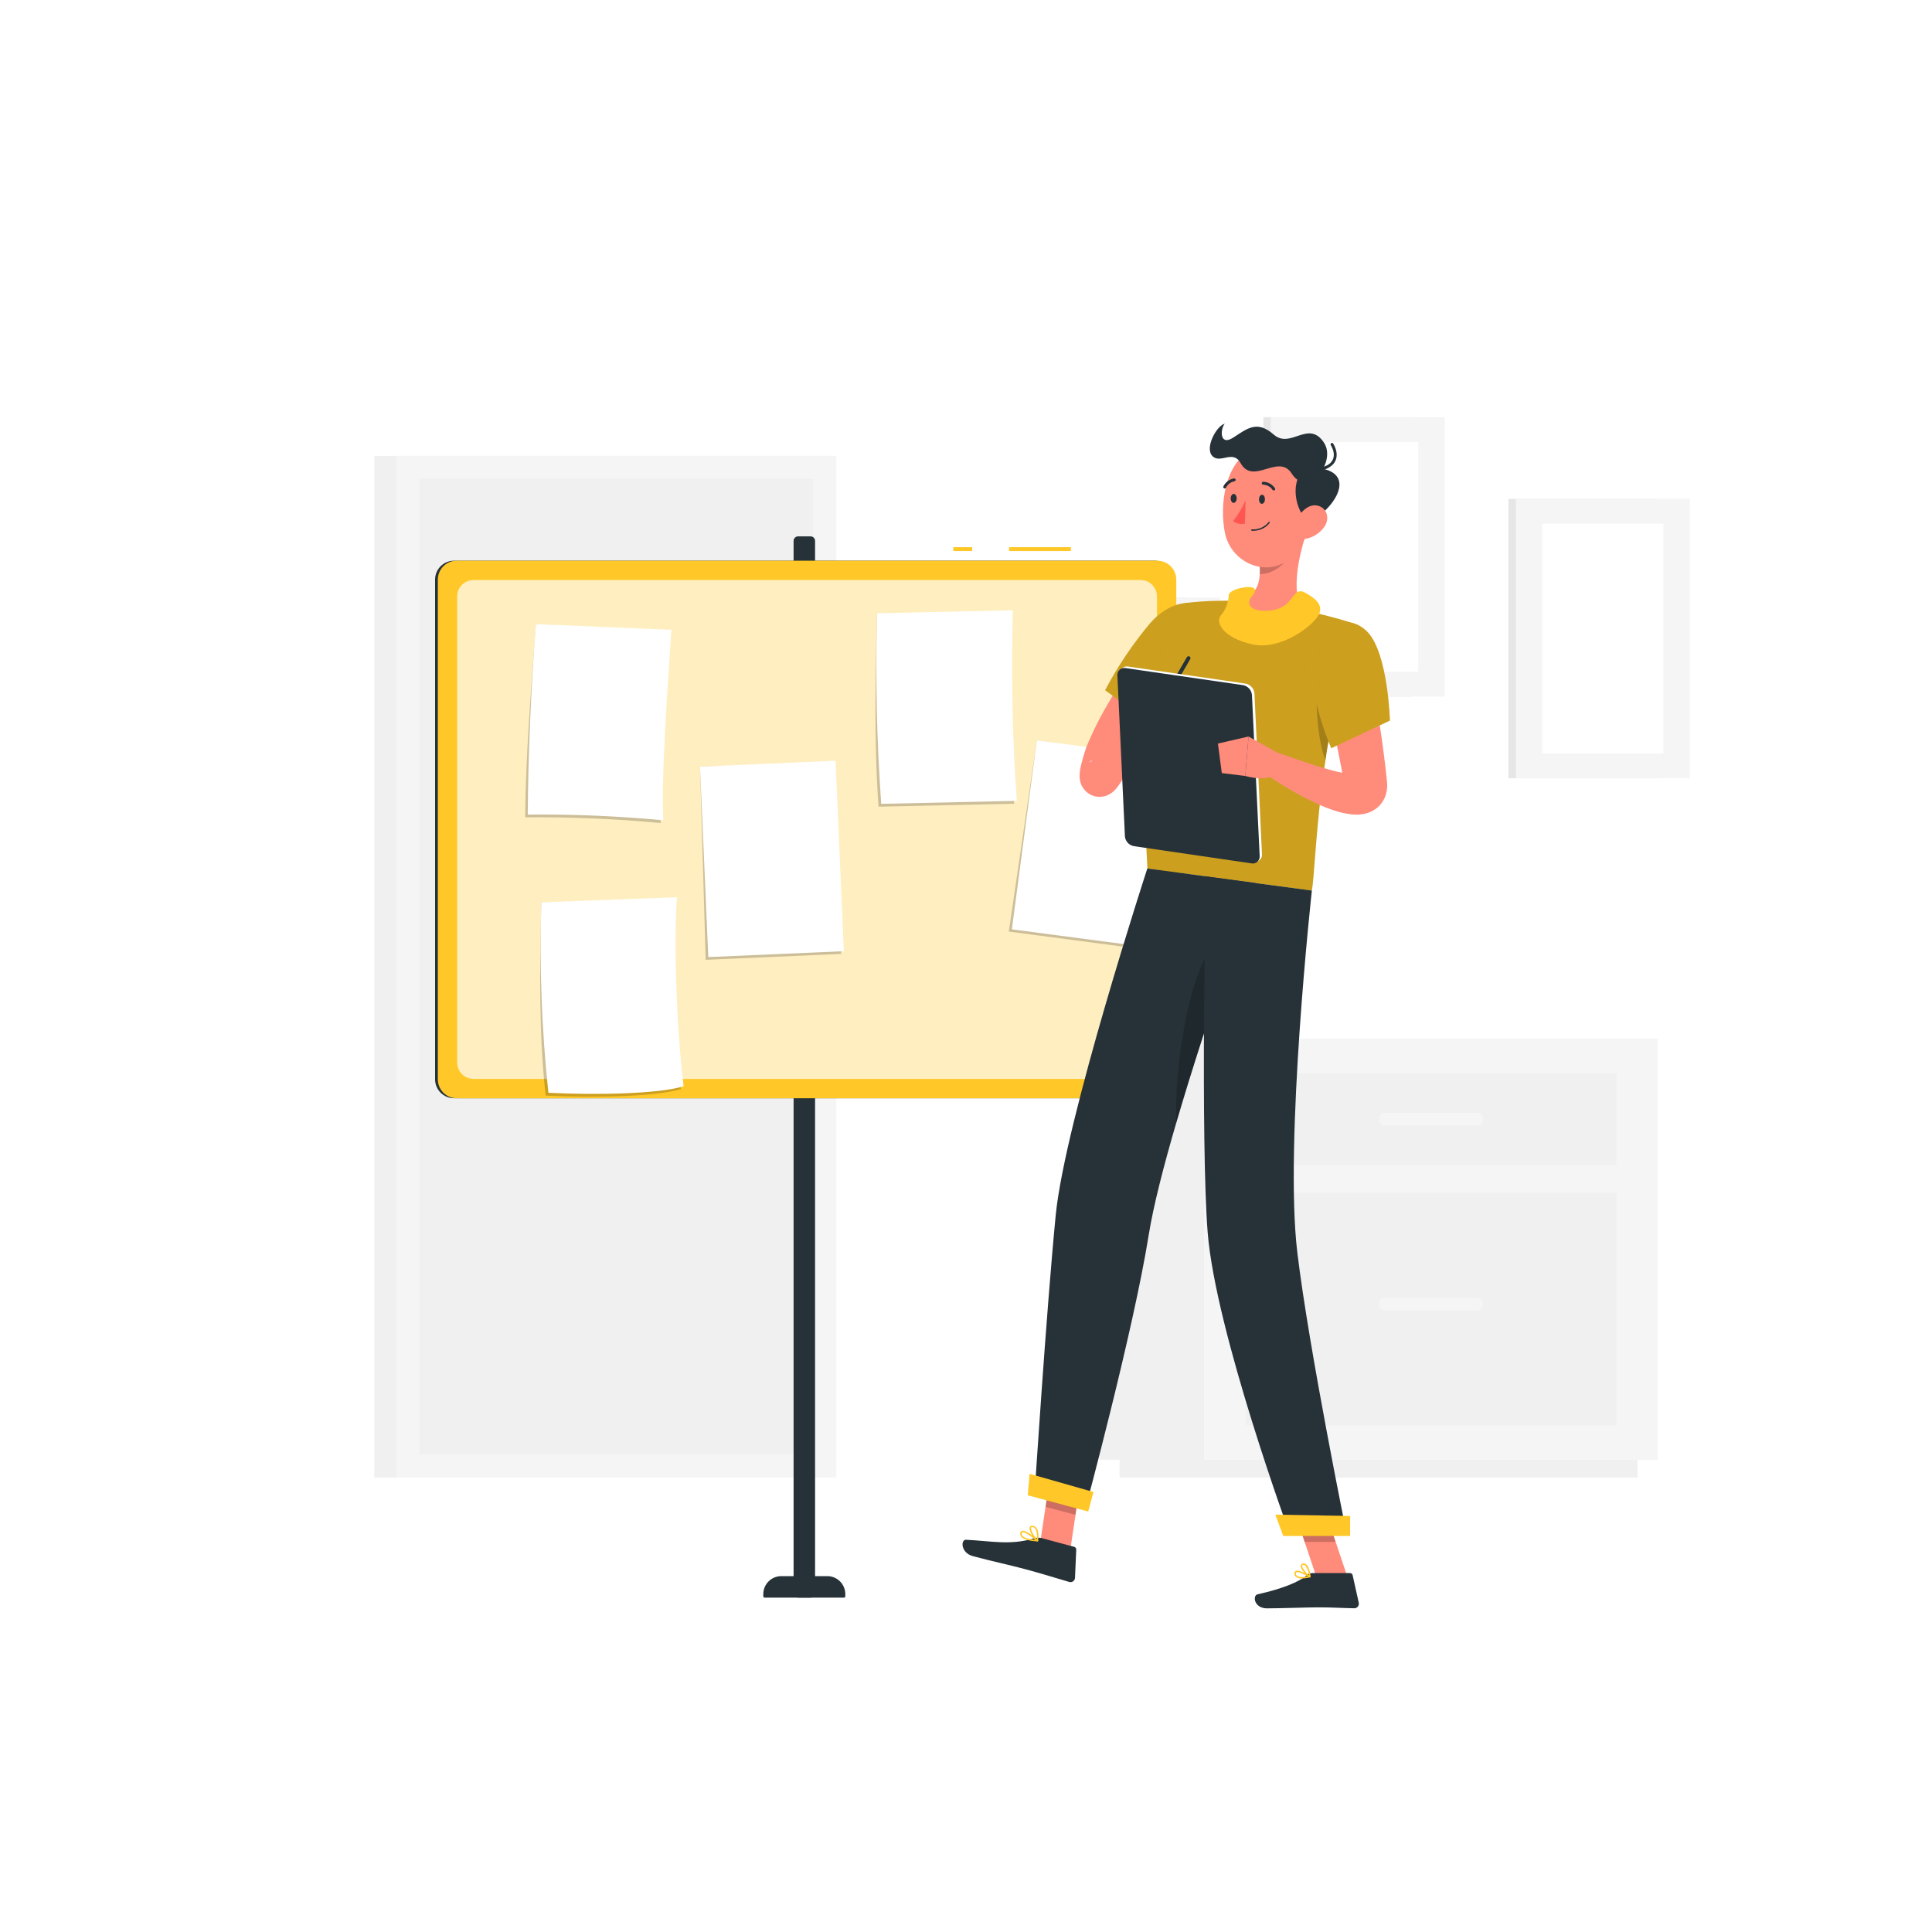 <svg width="500" height="500" viewBox="0 0 500 500" fill="none" xmlns="http://www.w3.org/2000/svg">
<g filter="url(#filter0_d_66_399)">
<path d="M216.42 117.99H96.86V382.4H216.42V117.99Z" fill="#F0F0F0"/>
<path d="M216.42 117.99H102.53V382.4H216.42V117.99Z" fill="#F5F5F5"/>
<path d="M210.41 376.39L210.41 123.98H108.52L108.52 376.39H210.41Z" fill="#F0F0F0"/>
<path d="M188.24 246.17H196.7C197.822 246.165 198.896 245.716 199.689 244.922C200.481 244.127 200.927 243.052 200.93 241.93C200.927 240.808 200.481 239.733 199.689 238.938C198.896 238.144 197.822 237.695 196.7 237.69H188.24C187.117 237.695 186.042 238.144 185.248 238.938C184.454 239.732 184.005 240.807 184 241.93C184.005 243.053 184.454 244.128 185.248 244.922C186.042 245.716 187.117 246.165 188.24 246.17Z" fill="white"/>
<path d="M210.42 376.4L210.42 123.99H208.86L208.86 376.4H210.42Z" fill="#F0F0F0"/>
<path d="M311.71 268.78H284.53V377.79H311.71V268.78Z" fill="#F0F0F0"/>
<path d="M423.77 377.79H289.74V382.4H423.77V377.79Z" fill="#F0F0F0"/>
<path d="M311.71 377.79H429V268.78H311.71V377.79Z" fill="#F5F5F5"/>
<path d="M322.39 301.57H418.31V277.73H322.39V301.57Z" fill="#F0F0F0"/>
<path d="M322.39 368.85H418.31V308.69H322.39V368.85Z" fill="#F0F0F0"/>
<path d="M382.46 288.01H358.24C357.516 288.01 356.93 288.597 356.93 289.32V289.97C356.93 290.693 357.516 291.28 358.24 291.28H382.46C383.183 291.28 383.77 290.693 383.77 289.97V289.32C383.77 288.597 383.183 288.01 382.46 288.01Z" fill="#F5F5F5"/>
<path d="M382.46 335.92H358.24C357.516 335.92 356.93 336.507 356.93 337.23V337.88C356.93 338.603 357.516 339.19 358.24 339.19H382.46C383.183 339.19 383.77 338.603 383.77 337.88V337.23C383.77 336.507 383.183 335.92 382.46 335.92Z" fill="#F5F5F5"/>
<path d="M428.74 129.11H390.39V201.41H428.74V129.11Z" fill="#E6E6E6"/>
<path d="M437.33 129.11H392.29V201.41H437.33V129.11Z" fill="#F5F5F5"/>
<path d="M430.48 194.97V135.52H399.15V194.97H430.48Z" fill="white"/>
<path d="M365.31 107.97H326.96V180.27H365.31V107.97Z" fill="#E6E6E6"/>
<path d="M373.89 107.97H328.85V180.27H373.89V107.97Z" fill="#F5F5F5"/>
<path d="M367.04 173.84V114.39H335.71V173.84H367.04Z" fill="white"/>
<path d="M307.23 154.69H268.88V226.99H307.23V154.69Z" fill="#E6E6E6"/>
<path d="M315.83 154.69H270.78V226.99H315.83V154.69Z" fill="#F5F5F5"/>
<path d="M308.97 220.55V161.1H277.64V220.55H308.97Z" fill="white"/>
<path d="M298.82 145.11H117.49C114.789 145.11 112.6 147.299 112.6 150V279.33C112.6 282.031 114.789 284.22 117.49 284.22H298.82C301.521 284.22 303.71 282.031 303.71 279.33V150C303.71 147.299 301.521 145.11 298.82 145.11Z" fill="#263238"/>
<path d="M209.77 138.81H206.55C205.904 138.81 205.38 139.334 205.38 139.98V412.29C205.38 412.936 205.904 413.46 206.55 413.46H209.77C210.416 413.46 210.94 412.936 210.94 412.29V139.98C210.94 139.334 210.416 138.81 209.77 138.81Z" fill="#263238"/>
<path d="M202.2 407.9H214.1C215.336 407.9 216.521 408.391 217.395 409.265C218.269 410.139 218.76 411.324 218.76 412.56V413.13C218.76 413.218 218.725 413.301 218.663 413.363C218.601 413.425 218.518 413.46 218.43 413.46H197.87C197.782 413.46 197.699 413.425 197.637 413.363C197.575 413.301 197.54 413.218 197.54 413.13V412.56C197.54 411.324 198.031 410.139 198.905 409.265C199.779 408.391 200.964 407.9 202.2 407.9Z" fill="#263238"/>
<path d="M277.15 141.61H261.15V142.61H277.15V141.61Z" fill="#FFC727"/>
<path d="M251.6 141.61H246.71V142.61H251.6V141.61Z" fill="#FFC727"/>
<path d="M299.53 145.11H118.2C115.499 145.11 113.31 147.299 113.31 150V279.33C113.31 282.031 115.499 284.22 118.2 284.22H299.53C302.231 284.22 304.42 282.031 304.42 279.33V150C304.42 147.299 302.231 145.11 299.53 145.11Z" fill="#FFC727"/>
<path opacity="0.7" d="M299.42 275V154.33C299.42 151.999 297.531 150.11 295.2 150.11H122.53C120.199 150.11 118.31 151.999 118.31 154.33V275C118.31 277.331 120.199 279.22 122.53 279.22H295.2C297.531 279.22 299.42 277.331 299.42 275Z" fill="white"/>
<path opacity="0.2" d="M171 213C159.34 211.908 147.631 211.414 135.92 211.52C136.03 195.62 137.45 178.43 138.7 161.52L173.08 163.73C171.75 183.46 170.43 203.25 171 213Z" fill="black"/>
<path d="M171.66 212.29C160 211.193 148.291 210.699 136.58 210.81C136.69 194.9 137.42 178.44 138.67 161.52L173.75 163C172.44 182.73 171.12 202.53 171.66 212.29Z" fill="white"/>
<path opacity="0.2" d="M217.7 246.87L182.63 248.4L181.17 198.39L215.56 197.58L217.7 246.87Z" fill="black"/>
<path d="M216.24 196.881L181.163 198.406L183.306 247.69L218.383 246.165L216.24 196.881Z" fill="white"/>
<path opacity="0.2" d="M295.89 245.68L261.08 241.09L268.34 191.59L302.34 196.77L295.89 245.68Z" fill="black"/>
<path d="M303.133 196.196L268.325 191.602L261.869 240.507L296.677 245.102L303.133 196.196Z" fill="white"/>
<path opacity="0.2" d="M176.22 281.84C169.86 283.84 153.48 284.15 141.22 283.54C139.47 268.14 139.65 250.9 140.09 233.54L174.48 232.97C173.72 244.89 174.31 266.1 176.22 281.84Z" fill="black"/>
<path d="M176.92 281.12C170.55 283.12 154.17 283.42 141.92 282.81C140.183 266.438 139.575 249.966 140.1 233.51L175.18 232.21C174.41 244.17 175 265.38 176.92 281.12Z" fill="white"/>
<path opacity="0.2" d="M262.47 208L227.37 208.77C226.19 192.35 226.53 175.18 226.98 158.77H261.39C261 176.22 261.26 192.87 262.47 208Z" fill="black"/>
<path d="M263.16 207.26L228.06 208.03C226.887 191.61 226.533 175.17 227 158.71L262.1 157.94C261.72 175.5 262 192.14 263.16 207.26Z" fill="white"/>
<path d="M277 401.01L269.25 398.93L272.01 380.43L279.76 382.51L277 401.01Z" fill="#FF8B7B"/>
<path d="M348.69 408.04H340.66L334.41 389.45H342.44L348.69 408.04Z" fill="#FF8B7B"/>
<path d="M339.59 407.11H349.38C349.539 407.111 349.693 407.166 349.817 407.266C349.94 407.366 350.026 407.505 350.06 407.66L351.65 414.8C351.686 414.974 351.683 415.153 351.64 415.326C351.597 415.498 351.516 415.658 351.402 415.794C351.289 415.931 351.146 416.04 350.985 416.114C350.823 416.187 350.647 416.224 350.47 416.22C347.32 416.17 345.03 415.98 341.06 415.98C338.62 415.98 331.26 416.24 327.9 416.24C324.54 416.24 324.09 412.91 325.47 412.6C331.65 411.25 336.31 409.39 338.29 407.6C338.651 407.287 339.112 407.113 339.59 407.11Z" fill="#263238"/>
<path d="M269.55 398.05L278.01 400.32C278.164 400.363 278.299 400.456 278.393 400.585C278.488 400.714 278.536 400.87 278.53 401.03L278.21 408.33C278.205 408.507 278.159 408.68 278.077 408.836C277.994 408.993 277.877 409.128 277.734 409.232C277.592 409.336 277.427 409.407 277.253 409.437C277.079 409.468 276.9 409.459 276.73 409.41C273.73 408.54 269.32 407.17 265.48 406.14C260.99 404.94 257.05 404.14 251.79 402.73C248.61 401.88 248.59 398.42 250 398.49C256.42 398.79 261.41 399.98 267.52 398.15C268.174 397.927 268.877 397.893 269.55 398.05Z" fill="#263238"/>
<path d="M311.05 168.69C308.4 172.02 305.65 175.6 303.05 179.11C300.45 182.62 297.95 186.25 295.65 189.89C294.5 191.7 293.45 193.54 292.44 195.37L289.68 200.8L289.45 201.29C289.45 201.34 289.39 201.38 289.38 201.37C289.367 201.25 289.367 201.13 289.38 201.01C289.379 200.701 289.345 200.392 289.28 200.09C289.245 199.924 289.198 199.76 289.14 199.6C289.14 199.5 289.07 199.4 289.03 199.3C288.98 199.159 288.92 199.022 288.85 198.89C288.671 198.554 288.457 198.239 288.21 197.95C287.862 197.555 287.454 197.218 287 196.95C286.54 196.684 286.041 196.495 285.52 196.39C285.131 196.318 284.735 196.291 284.34 196.31C283.891 196.331 283.448 196.426 283.03 196.59C282.737 196.691 282.46 196.836 282.21 197.02C281.96 197.21 281.97 197.24 281.96 197.26C281.95 197.28 282.02 197.26 282.08 197.26C282.435 197.018 282.77 196.747 283.08 196.45C283.46 196.12 283.84 195.76 284.22 195.38C285.77 193.89 287.37 192.25 289.04 190.72L294.09 194C293.28 196.249 292.304 198.435 291.17 200.54C290.553 201.74 289.823 202.878 288.99 203.94C288.836 204.132 288.673 204.315 288.5 204.49C288.223 204.78 287.919 205.041 287.59 205.27C287.217 205.529 286.814 205.74 286.39 205.9C285.902 206.081 285.39 206.189 284.87 206.22C284.441 206.24 284.012 206.21 283.59 206.13C283.033 206.021 282.499 205.818 282.01 205.53C281.526 205.248 281.091 204.89 280.72 204.47C280.452 204.163 280.217 203.827 280.02 203.47C279.95 203.32 279.87 203.16 279.81 203.01L279.68 202.66C279.6 202.4 279.56 202.24 279.52 202.06C279.43 201.619 279.39 201.17 279.4 200.72C279.406 200.318 279.439 199.917 279.5 199.52C279.5 199.23 279.58 199 279.62 198.78C279.71 198.34 279.79 197.98 279.87 197.63C280.2 196.26 280.55 195.11 280.95 193.95C281.35 192.79 281.87 191.63 282.38 190.52C283.38 188.28 284.48 186.12 285.64 184.04C287.942 179.911 290.459 175.905 293.18 172.04C294.52 170.13 295.9 168.24 297.32 166.39C298.74 164.54 300.18 162.75 301.77 160.89L311.05 168.69Z" fill="#FF8B7B"/>
<path d="M315.41 162.8C317.13 170.27 300.72 189.4 300.72 189.4L286 178.62C289.268 172.422 293.19 166.592 297.7 161.23C304.44 153.61 313.52 154.59 315.41 162.8Z" fill="#FFC727"/>
<path opacity="0.2" d="M315.41 162.8C317.13 170.27 300.72 189.4 300.72 189.4L286 178.62C289.268 172.422 293.19 166.592 297.7 161.23C304.44 153.61 313.52 154.59 315.41 162.8Z" fill="black"/>
<path opacity="0.2" d="M272.01 380.43L270.58 389.97L278.34 392.05L279.76 382.51L272.01 380.43Z" fill="black"/>
<path opacity="0.2" d="M342.44 389.46H334.41L337.64 399.04H345.67L342.44 389.46Z" fill="black"/>
<path d="M351.32 161.68C340.87 191.6 340.68 224 339.51 230.5C333.27 229.67 309.77 226.5 296.96 224.77C294.08 178.83 306.7 156.07 306.7 156.07C306.7 156.07 309.48 155.7 313.24 155.54C314.42 155.54 315.69 155.46 317.01 155.47C317.74 155.47 318.48 155.47 319.23 155.52C325.303 156 331.343 156.828 337.32 158C338.45 158.21 339.6 158.45 340.71 158.7C341.82 158.95 342.71 159.19 343.71 159.44C348 160.53 351.32 161.68 351.32 161.68Z" fill="#FFC727"/>
<path opacity="0.2" d="M351.32 161.68C340.87 191.6 340.68 224 339.51 230.5C333.27 229.67 309.77 226.5 296.96 224.77C294.08 178.83 306.7 156.07 306.7 156.07C306.7 156.07 309.48 155.7 313.24 155.54C314.42 155.54 315.69 155.46 317.01 155.47C317.74 155.47 318.48 155.47 319.23 155.52C325.303 156 331.343 156.828 337.32 158C338.45 158.21 339.6 158.45 340.71 158.7C341.82 158.95 342.71 159.19 343.71 159.44C348 160.53 351.32 161.68 351.32 161.68Z" fill="black"/>
<path opacity="0.2" d="M341.54 175.46C339.85 179.97 341.17 192.46 343.02 196.72C343.68 192.26 344.49 187.58 345.51 182.78L341.54 175.46Z" fill="black"/>
<path d="M289.12 190.14L295.48 184.14L299.62 193.52C298.474 194.694 296.984 195.472 295.365 195.742C293.747 196.012 292.085 195.759 290.62 195.02L289.12 190.14Z" fill="#FF8B7B"/>
<path d="M300.15 181.02L303.33 189.32L299.62 193.47L295.48 184.09L300.15 181.02Z" fill="#FF8B7B"/>
<path d="M338.27 137.35C336.34 143.02 333.77 153.53 337.32 157.96C333.73 160.68 329.1 163.75 322.16 163.06C315.22 162.37 317.07 157.78 319.23 155.52C325.93 154.85 326.41 150.01 325.89 145.33L338.27 137.35Z" fill="#FF8B7B"/>
<path d="M318 154C318 152.42 324.5 151.09 324.75 152.59C325 154.09 322.75 154.59 323.46 156.59C324.17 158.59 330.72 158.79 333.34 155.96C335.08 154.07 335.63 152.17 337.84 153.42C340.05 154.67 342.71 156.42 341.25 159.17C339.79 161.92 331.55 168.42 324.05 166.75C316.55 165.08 314.46 161.05 315.92 159.3C317.19 157.818 317.923 155.95 318 154Z" fill="#FFC727"/>
<path opacity="0.2" d="M333.22 140.61L325.89 145.33C326.032 146.417 326.076 147.515 326.02 148.61C327.488 148.549 328.918 148.127 330.182 147.38C331.447 146.634 332.508 145.586 333.27 144.33C334.11 142.72 333.83 140.89 333.22 140.61Z" fill="black"/>
<path d="M339.48 127.35C338.77 135.29 338.75 139.97 334.62 143.94C328.41 149.94 318.7 145.94 317.03 138C315.53 130.81 316.95 119 324.81 116.1C326.542 115.44 328.413 115.235 330.247 115.503C332.08 115.771 333.814 116.503 335.285 117.631C336.755 118.758 337.912 120.243 338.647 121.945C339.381 123.646 339.668 125.507 339.48 127.35Z" fill="#FF8B7B"/>
<path d="M340.09 121C334.25 120.56 333.76 130.7 338.59 135.06C344.43 132.77 352.59 121.89 340.09 121Z" fill="#263238"/>
<path d="M334.31 122.58C330.89 117.18 324.31 125.74 321.06 119.84C319.11 116.29 315.78 120.14 313.75 118.01C311.72 115.88 314.86 110.16 316.98 109.65C315.79 110.94 315.56 115.55 319.13 113.27C322.7 110.99 325.26 108.63 329.63 112.46C334 116.29 338.57 108.59 342.58 114.46C346.1 119.56 338.36 129 334.31 122.58Z" fill="#263238"/>
<path d="M340.92 121.74C339.982 121.737 339.051 121.585 338.16 121.29C338.113 121.276 338.07 121.252 338.033 121.221C337.995 121.19 337.964 121.151 337.941 121.108C337.918 121.065 337.904 121.018 337.9 120.969C337.895 120.921 337.901 120.872 337.915 120.825C337.929 120.778 337.953 120.735 337.984 120.698C338.015 120.66 338.054 120.629 338.097 120.606C338.14 120.583 338.187 120.569 338.236 120.565C338.284 120.56 338.333 120.566 338.38 120.58C340.94 121.39 343.43 120.96 344.57 119.52C345.46 118.4 345.39 116.86 344.4 115.19C344.35 115.105 344.335 115.004 344.359 114.908C344.384 114.812 344.445 114.73 344.53 114.68C344.615 114.63 344.716 114.615 344.812 114.639C344.908 114.664 344.99 114.725 345.04 114.81C346.19 116.73 346.23 118.62 345.16 119.98C344.632 120.574 343.976 121.041 343.242 121.346C342.507 121.651 341.714 121.785 340.92 121.74Z" fill="#263238"/>
<path d="M342.82 136.22C341.702 137.881 339.973 139.035 338.01 139.43C335.4 139.92 334.32 137.54 335.23 135.19C336.05 133.08 338.4 130.28 340.93 130.84C343.46 131.4 344.17 134.16 342.82 136.22Z" fill="#FF8B7B"/>
<path d="M267.72 387.12L280.84 390.64C280.84 390.64 293.33 344.38 297.28 319.64C298.48 312.13 301.16 301.73 304.4 290.64C308.48 276.64 313.45 261.56 317.48 249.75C321.74 237.31 324.93 228.52 324.93 228.52L296.93 224.75C296.93 224.75 275.62 290.08 273.22 314.46C270.75 339.83 267.72 387.12 267.72 387.12Z" fill="#263238"/>
<path opacity="0.2" d="M304.4 290.66C308.48 276.66 313.45 261.58 317.48 249.77L315 243.3C307.47 251.14 303.94 276.65 304.4 290.66Z" fill="black"/>
<path d="M312.05 226.81C312.05 226.81 310.67 295.58 312.55 319.02C314.62 344.7 333.86 397.18 333.86 397.18H348.56C348.56 397.18 338.75 349.18 335.75 324.18C332.32 295.78 339.51 230.48 339.51 230.48L312.05 226.81Z" fill="#263238"/>
<path d="M332.1 397.5H349.41V392.33L330.06 391.99L332.1 397.5Z" fill="#FFC727"/>
<path d="M265.99 386.98L281.63 391.18L282.99 386.13L266.45 381.42L265.99 386.98Z" fill="#FFC727"/>
<path d="M327.36 129.24C327.36 129.88 326.99 130.4 326.56 130.39C326.13 130.38 325.81 129.84 325.83 129.19C325.85 128.54 326.21 128.03 326.63 128.04C327.05 128.05 327.38 128.59 327.36 129.24Z" fill="#263238"/>
<path d="M320.05 129C320.05 129.65 319.67 130.16 319.25 130.15C318.83 130.14 318.5 129.6 318.51 128.96C318.52 128.32 318.89 127.79 319.31 127.81C319.73 127.83 320.06 128.38 320.05 129Z" fill="#263238"/>
<path d="M322.36 129.42C321.536 131.376 320.442 133.207 319.11 134.86C319.543 135.191 320.043 135.423 320.575 135.538C321.108 135.654 321.659 135.651 322.19 135.53L322.36 129.42Z" fill="#FF5652"/>
<path d="M324.87 137.34C325.593 137.279 326.295 137.069 326.933 136.725C327.571 136.381 328.132 135.91 328.58 135.34C328.613 135.305 328.632 135.258 328.632 135.21C328.632 135.162 328.613 135.115 328.58 135.08C328.559 135.065 328.536 135.054 328.511 135.049C328.486 135.043 328.46 135.043 328.434 135.047C328.409 135.052 328.385 135.062 328.364 135.076C328.342 135.09 328.324 135.109 328.31 135.13C327.793 135.763 327.132 136.263 326.382 136.589C325.632 136.914 324.816 137.055 324 137C323.974 136.999 323.949 137.003 323.924 137.011C323.9 137.02 323.878 137.034 323.859 137.052C323.84 137.07 323.826 137.091 323.815 137.115C323.805 137.139 323.8 137.164 323.8 137.19C323.8 137.239 323.819 137.286 323.852 137.321C323.886 137.356 323.931 137.377 323.98 137.38C324.277 137.389 324.575 137.376 324.87 137.34Z" fill="#263238"/>
<path d="M329.68 126.94C329.745 126.933 329.808 126.909 329.86 126.87C329.901 126.841 329.935 126.804 329.962 126.762C329.989 126.72 330.007 126.673 330.015 126.624C330.023 126.574 330.022 126.524 330.011 126.475C330 126.427 329.979 126.381 329.95 126.34C329.611 125.84 329.157 125.429 328.626 125.14C328.096 124.851 327.504 124.694 326.9 124.68C326.85 124.683 326.801 124.695 326.756 124.716C326.711 124.738 326.67 124.768 326.637 124.805C326.604 124.842 326.578 124.886 326.561 124.933C326.545 124.98 326.537 125.03 326.54 125.08C326.541 125.129 326.552 125.178 326.573 125.223C326.593 125.268 326.623 125.309 326.659 125.342C326.695 125.376 326.738 125.402 326.785 125.419C326.831 125.435 326.881 125.443 326.93 125.44C327.408 125.456 327.875 125.586 328.293 125.819C328.71 126.052 329.066 126.382 329.33 126.78C329.37 126.835 329.423 126.878 329.484 126.906C329.545 126.934 329.613 126.946 329.68 126.94Z" fill="#263238"/>
<path d="M317 126.42C317.061 126.414 317.12 126.393 317.171 126.358C317.222 126.323 317.263 126.275 317.29 126.22C317.497 125.788 317.805 125.411 318.188 125.122C318.571 124.834 319.017 124.641 319.49 124.56C319.58 124.539 319.66 124.486 319.714 124.41C319.767 124.334 319.791 124.242 319.782 124.15C319.772 124.057 319.729 123.972 319.66 123.909C319.592 123.847 319.503 123.812 319.41 123.81C318.813 123.903 318.248 124.138 317.762 124.497C317.276 124.856 316.884 125.327 316.62 125.87C316.596 125.914 316.581 125.962 316.576 126.012C316.571 126.061 316.576 126.112 316.591 126.159C316.606 126.207 316.631 126.251 316.663 126.289C316.695 126.327 316.735 126.358 316.78 126.38C316.847 126.418 316.924 126.432 317 126.42Z" fill="#263238"/>
<path d="M336.94 408.52C337.649 408.5 338.353 408.403 339.04 408.23C339.077 408.22 339.11 408.2 339.135 408.171C339.159 408.143 339.175 408.108 339.18 408.07C339.185 408.034 339.181 407.997 339.166 407.964C339.152 407.93 339.129 407.901 339.1 407.88C338.8 407.7 336.21 406.11 335.33 406.56C335.232 406.612 335.149 406.69 335.091 406.785C335.033 406.88 335.001 406.989 335 407.1C334.981 407.286 335.006 407.473 335.074 407.647C335.141 407.821 335.25 407.977 335.39 408.1C335.846 408.407 336.391 408.555 336.94 408.52ZM338.49 407.96C337.12 408.23 336.08 408.18 335.64 407.81C335.542 407.729 335.466 407.623 335.421 407.504C335.375 407.385 335.361 407.256 335.38 407.13C335.377 407.084 335.387 407.039 335.408 406.998C335.429 406.958 335.461 406.924 335.5 406.9C336 406.66 337.44 407.35 338.49 408V407.96Z" fill="#FFC727"/>
<path d="M339 408.23C339.036 408.24 339.074 408.24 339.11 408.23C339.139 408.213 339.161 408.187 339.176 408.157C339.19 408.127 339.195 408.093 339.19 408.06C339.19 407.96 338.99 405.64 338.06 404.88C337.951 404.783 337.822 404.712 337.682 404.67C337.542 404.629 337.394 404.618 337.25 404.64C337.109 404.64 336.972 404.688 336.862 404.778C336.753 404.867 336.678 404.991 336.65 405.13C336.48 406.03 338.08 407.79 338.91 408.24L339 408.23ZM337.37 405C337.533 404.999 337.69 405.059 337.81 405.17C338.375 405.89 338.707 406.766 338.76 407.68C337.93 407.05 336.91 405.68 337.01 405.2C337.01 405.15 337.01 405.03 337.29 405H337.37Z" fill="#FFC727"/>
<path d="M268.5 398.92C268.535 398.916 268.568 398.902 268.596 398.881C268.624 398.86 268.646 398.832 268.66 398.8C268.674 398.764 268.677 398.725 268.668 398.687C268.659 398.65 268.639 398.616 268.61 398.59C268.31 398.31 265.61 395.89 264.53 396.16C264.429 396.186 264.337 396.237 264.262 396.309C264.186 396.381 264.131 396.471 264.1 396.57C264.034 396.732 264.009 396.908 264.027 397.082C264.044 397.257 264.104 397.424 264.2 397.57C264.85 398.57 267.15 398.84 268.47 398.93L268.5 398.92ZM264.7 396.52C265.34 396.52 266.85 397.57 267.93 398.52C266.14 398.34 264.88 397.93 264.52 397.38C264.456 397.285 264.417 397.176 264.407 397.063C264.396 396.949 264.415 396.835 264.46 396.73C264.468 396.69 264.487 396.652 264.516 396.622C264.544 396.592 264.58 396.57 264.62 396.56L264.7 396.52Z" fill="#FFC727"/>
<path d="M268.5 398.92H268.55C268.58 398.909 268.607 398.89 268.628 398.866C268.649 398.841 268.664 398.812 268.67 398.78C268.67 398.69 269.04 396.54 268.27 395.47C268.162 395.312 268.023 395.179 267.862 395.077C267.7 394.976 267.519 394.909 267.33 394.88C266.81 394.8 266.6 395.01 266.51 395.21C266.13 396.05 267.51 398.21 268.36 398.89C268.403 398.914 268.451 398.925 268.5 398.92ZM267.07 395.22H267.27C267.41 395.241 267.543 395.29 267.662 395.366C267.781 395.442 267.883 395.542 267.96 395.66C268.353 396.488 268.485 397.415 268.34 398.32C267.54 397.49 266.63 395.84 266.86 395.32C266.87 395.31 266.91 395.23 267.07 395.22Z" fill="#FFC727"/>
<path d="M353.41 167.88C354.57 173.09 355.55 178.27 356.41 183.51C357.27 188.75 358.04 194 358.64 199.32L358.85 201.32L358.97 202.56C359.062 203.531 358.974 204.511 358.71 205.45C358.354 206.756 357.636 207.934 356.64 208.85C355.807 209.598 354.816 210.149 353.74 210.46C352.489 210.813 351.181 210.918 349.89 210.77C348.213 210.586 346.562 210.21 344.97 209.65C343.54 209.16 342.22 208.65 340.97 208.04C338.461 206.894 336.014 205.615 333.64 204.21C331.29 202.82 329.04 201.39 326.8 199.76L329.65 194.45C334.5 196.13 339.44 197.93 344.18 199.23C345.36 199.56 346.53 199.84 347.64 200.04C348.568 200.252 349.518 200.353 350.47 200.34C350.76 200.34 350.99 200.21 350.53 200.29C350.082 200.406 349.671 200.637 349.34 200.96C348.821 201.42 348.44 202.016 348.24 202.68C348.156 202.983 348.105 203.295 348.09 203.61C348.09 203.78 348.09 203.51 348.04 203.37L347.95 202.89L347.59 200.99C346.61 195.91 345.61 190.813 344.59 185.7C343.59 180.59 342.53 175.45 341.59 170.36L353.41 167.88Z" fill="#FF8B7B"/>
<path d="M354 163.65C359.24 169.26 359.71 186.49 359.71 186.49L344.54 193.64C344.54 193.64 339.62 182.69 339.46 172.78C339.3 161.54 348.75 158 354 163.65Z" fill="#FFC727"/>
<path opacity="0.2" d="M354 163.65C359.24 169.26 359.71 186.49 359.71 186.49L344.54 193.64C344.54 193.64 339.62 182.69 339.46 172.78C339.3 161.54 348.75 158 354 163.65Z" fill="black"/>
<path d="M299.62 184.59C299.533 184.589 299.448 184.569 299.37 184.53C299.256 184.461 299.173 184.351 299.139 184.222C299.106 184.093 299.124 183.956 299.19 183.84L307.19 170.03C307.263 169.93 307.37 169.86 307.491 169.835C307.612 169.809 307.739 169.83 307.846 169.892C307.953 169.954 308.033 170.054 308.071 170.172C308.108 170.29 308.101 170.417 308.05 170.53L300.1 184.34C300.052 184.423 299.981 184.49 299.896 184.534C299.811 184.578 299.715 184.598 299.62 184.59Z" fill="#263238"/>
<path d="M324.44 223L294.21 218.6C293.59 218.506 293.018 218.208 292.586 217.754C292.153 217.299 291.884 216.714 291.82 216.09L289.82 174.36C289.805 174.082 289.855 173.804 289.966 173.548C290.077 173.293 290.246 173.066 290.459 172.887C290.672 172.707 290.924 172.58 291.195 172.515C291.466 172.449 291.748 172.448 292.02 172.51L322.25 176.9C322.871 176.999 323.442 177.299 323.876 177.755C324.309 178.21 324.581 178.795 324.65 179.42L326.6 221.15C326.613 221.424 326.564 221.698 326.455 221.95C326.346 222.202 326.181 222.425 325.973 222.604C325.765 222.782 325.518 222.911 325.252 222.98C324.987 223.048 324.709 223.055 324.44 223Z" fill="white"/>
<path d="M323.76 223.42L293.53 219C292.909 218.906 292.336 218.609 291.902 218.155C291.467 217.7 291.196 217.115 291.13 216.49L289.18 174.76C289.164 174.482 289.212 174.204 289.322 173.949C289.431 173.693 289.599 173.466 289.812 173.287C290.024 173.107 290.276 172.979 290.546 172.914C290.817 172.849 291.099 172.847 291.37 172.91L321.6 177.3C322.223 177.394 322.797 177.693 323.231 178.149C323.666 178.606 323.936 179.193 324 179.82L326 221.54C326.024 221.826 325.979 222.113 325.869 222.377C325.759 222.642 325.586 222.876 325.367 223.06C325.148 223.244 324.887 223.373 324.607 223.436C324.328 223.498 324.037 223.493 323.76 223.42Z" fill="#263238"/>
<path d="M330.23 194.6L323.12 190.6L322.29 200.82C322.29 200.82 329.09 202.88 330.58 199.39L330.23 194.6Z" fill="#FF8B7B"/>
<path d="M315.2 192.43L316.2 200.07L322.29 200.83L323.12 190.61L315.2 192.43Z" fill="#FF8B7B"/>
</g>
<defs>
<filter id="filter0_d_66_399" x="-20" y="-20" width="540" height="540" filterUnits="userSpaceOnUse" color-interpolation-filters="sRGB">
<feFlood flood-opacity="0" result="BackgroundImageFix"/>
<feColorMatrix in="SourceAlpha" type="matrix" values="0 0 0 0 0 0 0 0 0 0 0 0 0 0 0 0 0 0 127 0" result="hardAlpha"/>
<feOffset/>
<feGaussianBlur stdDeviation="10"/>
<feColorMatrix type="matrix" values="0 0 0 0 1 0 0 0 0 0.78 0 0 0 0 0.153 0 0 0 1 0"/>
<feBlend mode="normal" in2="BackgroundImageFix" result="effect1_dropShadow_66_399"/>
<feBlend mode="normal" in="SourceGraphic" in2="effect1_dropShadow_66_399" result="shape"/>
</filter>
</defs>
</svg>
